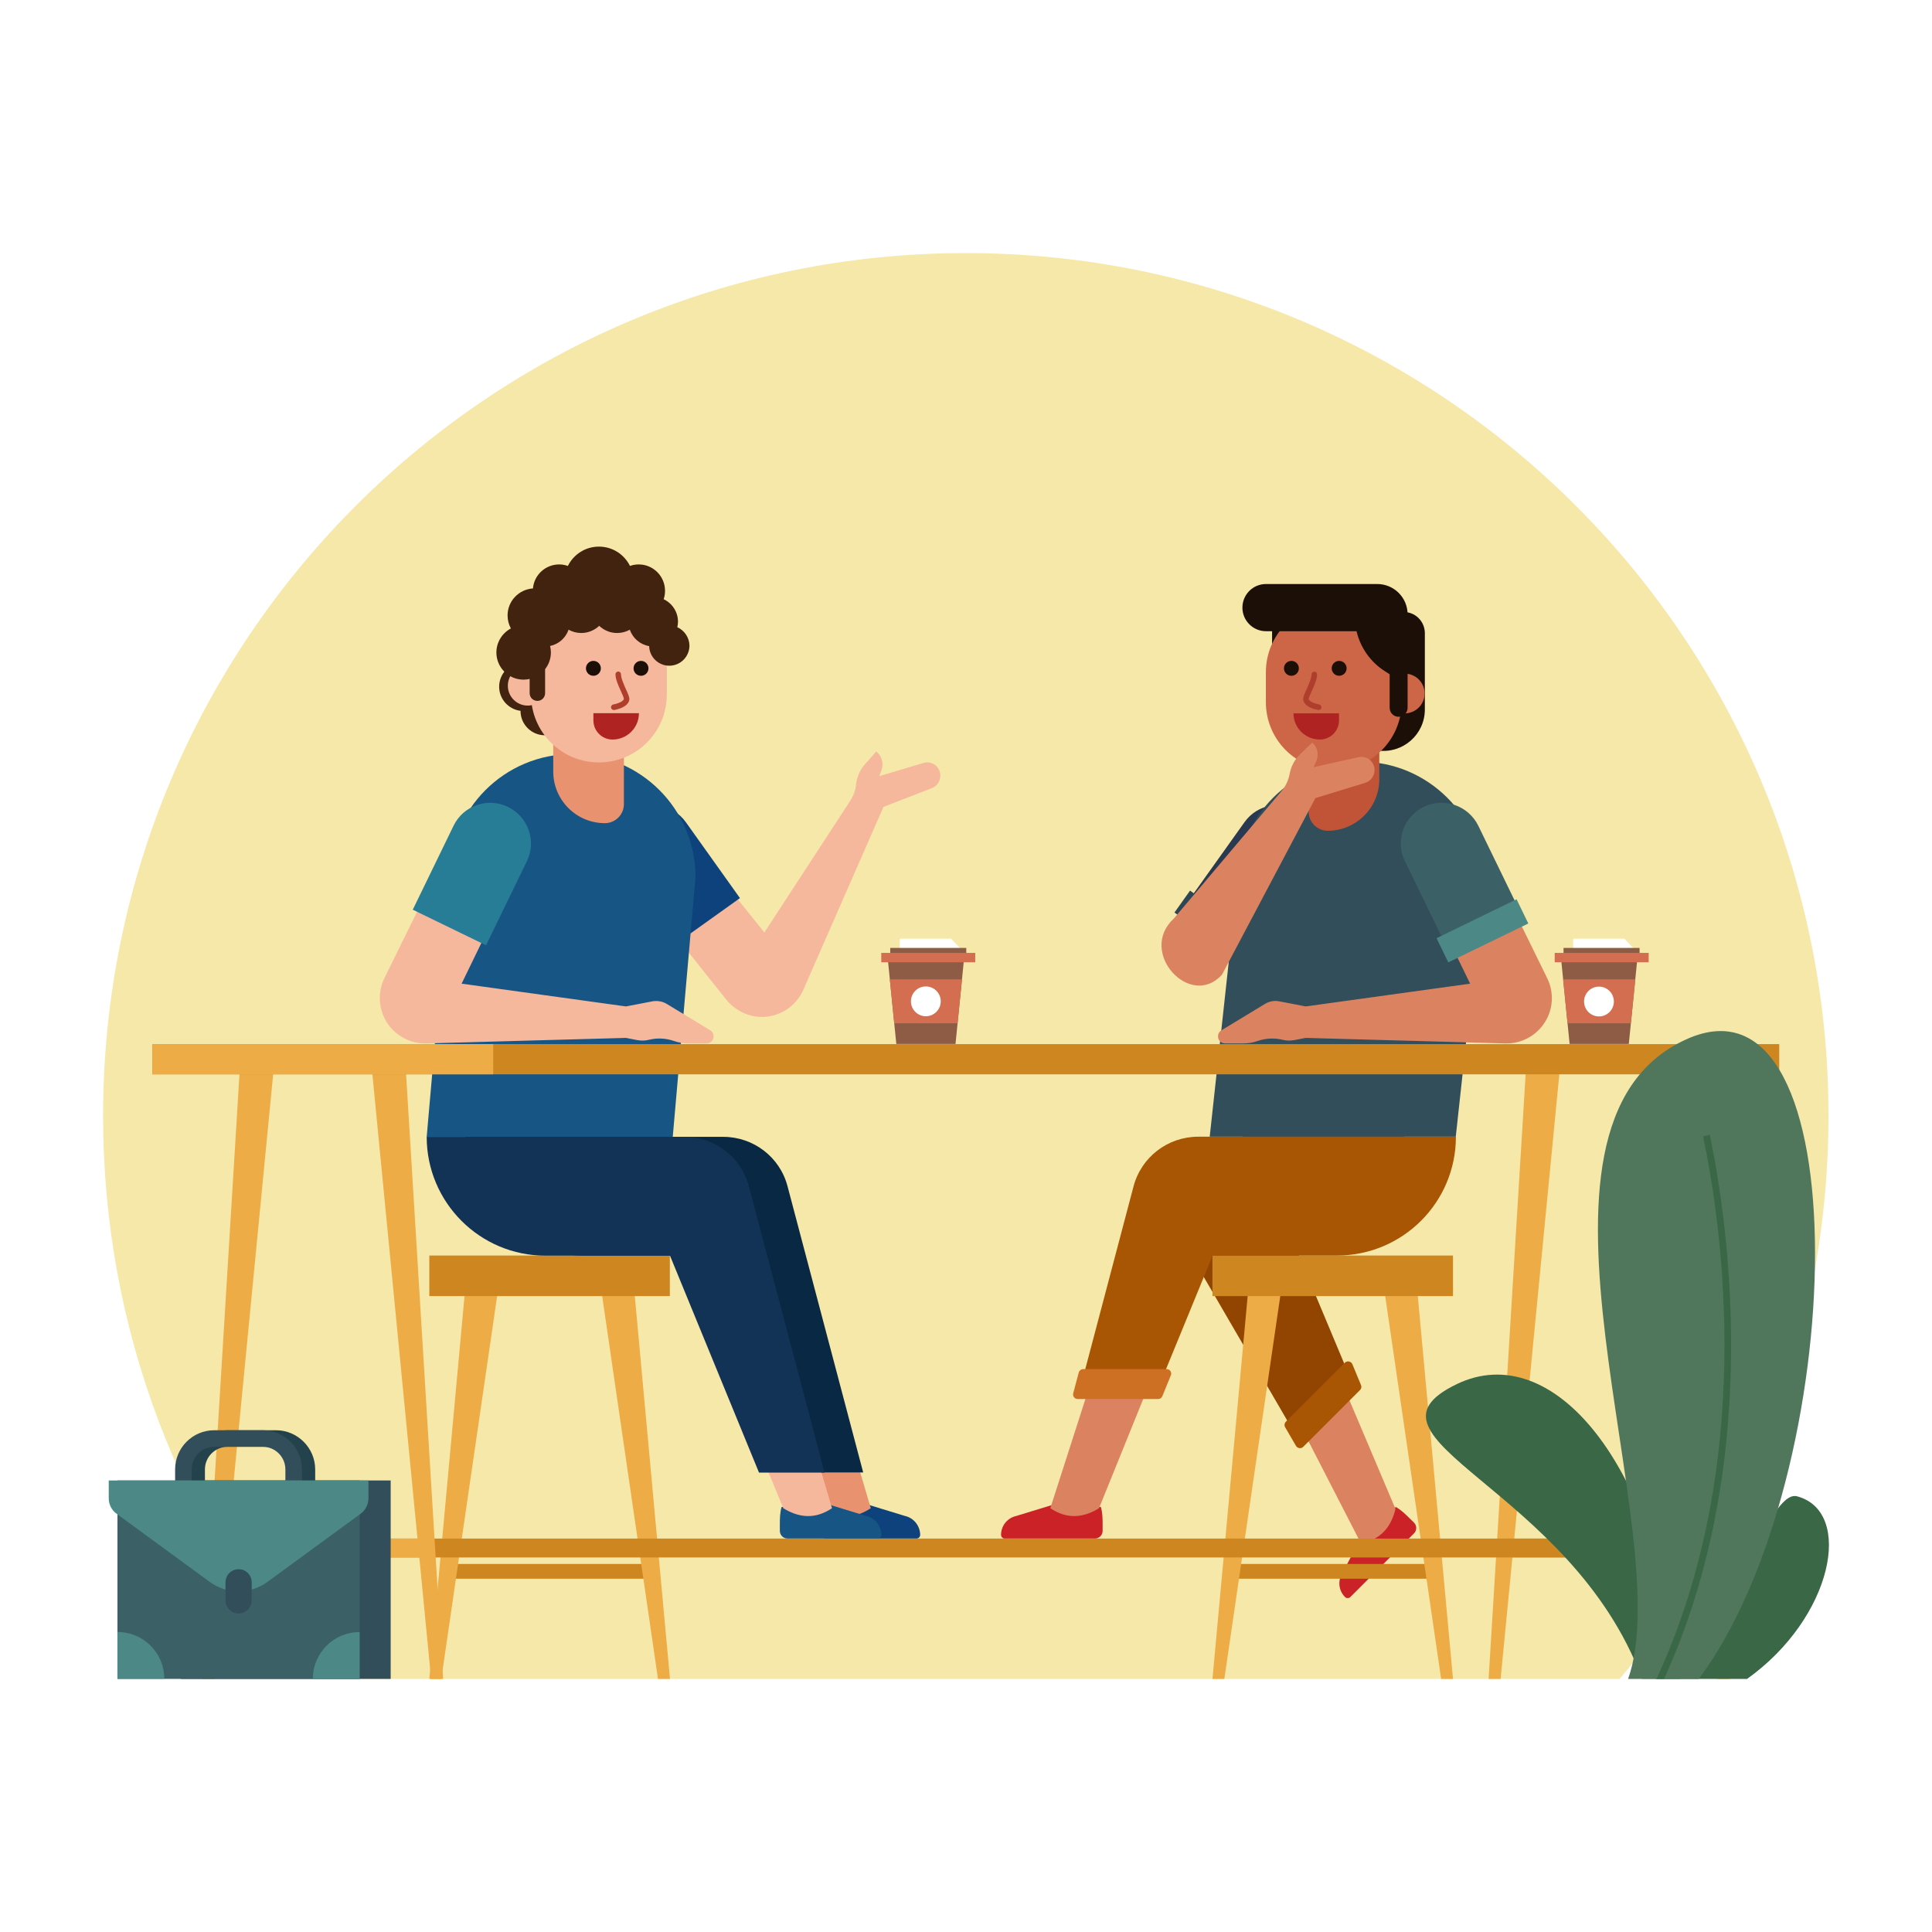 <?xml version="1.0" encoding="utf-8"?>
<!-- Generator: Adobe Illustrator 22.1.0, SVG Export Plug-In . SVG Version: 6.00 Build 0)  -->
<svg version="1.1" id="layer_1" xmlns="http://www.w3.org/2000/svg" xmlns:xlink="http://www.w3.org/1999/xlink" x="0px" y="0px"
	 viewBox="0 0 1400 1400" style="enable-background:new 0 0 1400 1400;" xml:space="preserve">
<style type="text/css">
	.st0{fill:#FFFFFF;}
	.st1{fill:#F6E8A9;}
	.st2{fill:#CE8720;}
	.st3{fill:#EDAC45;}
	.st4{fill:#F5B89C;}
	.st5{fill:#0D427C;}
	.st6{fill:#175584;}
	.st7{fill:#E89270;}
	.st8{fill:#092844;}
	.st9{fill:#133356;}
	.st10{fill:#42230F;}
	.st11{fill:#277C96;}
	.st12{fill:#1C0F07;}
	.st13{fill:#AF3E2C;}
	.st14{fill:#AF2323;}
	.st15{fill:#283951;}
	.st16{fill:#2D4656;}
	.st17{fill:#CB2227;}
	.st18{fill:#DB8361;}
	.st19{fill:#914500;}
	.st20{fill:#A85604;}
	.st21{fill:#324E5A;}
	.st22{fill:#C15436;}
	.st23{fill:#CC6646;}
	.st24{fill:#3B6166;}
	.st25{fill:#4C8986;}
	.st26{fill:#CE7024;}
	.st27{fill:#8E5C45;}
	.st28{fill:#D36F50;}
	.st29{fill:#3A6847;}
	.st30{fill:#50775C;}
	.st31{fill:#23424C;}
</style>
<g>
	<rect x="0" class="st0" width="1400" height="1400"/>
	<g>
		<path class="st1" d="M699.9,183.4c-345.3,0-625.2,279.9-625.2,625.2c0,155.9,57.1,298.5,151.4,408h947.5
			c94.4-109.5,151.4-252.1,151.4-408C1325.1,463.3,1045.2,183.4,699.9,183.4z"/>
		<g>
			<g>
				<g>
					<rect x="325.7" y="1133.3" class="st2" width="145.3" height="10.7"/>
					<g>
						<polygon class="st3" points="311.1,1216.6 319.8,1216.6 363.4,917.5 338.6,917.5 						"/>
						<polygon class="st3" points="433.2,917.5 476.8,1216.6 485.5,1216.6 458,917.5 						"/>
					</g>
					<rect x="311.1" y="909.8" class="st2" width="174.3" height="29.4"/>
				</g>
				<path class="st4" d="M669.1,552.9l-31.9,9.5l1.6-4.5c1.7-4.8,0.2-10.2-3.9-13.3l-8.1,9.2c-3.7,4.1-5.9,9.3-6.5,14.8v0
					c-0.4,4.2-1.9,8.2-4.2,11.7l-62.2,95.4l-26.5-33l-40.8,31.9L526,724c6,7.6,15,12.4,24.6,12.9c13.8,0.6,26.1-7.4,31.5-19.6
					l58.1-132.6l35.1-13.6c3.7-1.4,6.1-5,6.1-9C681.5,555.6,675.3,551,669.1,552.9z"/>
				<path class="st5" d="M455.8,588.9L455.8,588.9c-13.3,9.5-16.4,27.9-6.9,41.1l39.3,55.1l48-34.3L497,595.8
					C487.5,582.5,469.1,579.4,455.8,588.9z"/>
				<path class="st6" d="M414.8,546.4L414.8,546.4c-49.2,0-89.1,39.9-89.1,89.1l-16.5,188.3h178.3l16.5-188.3
					C503.9,586.3,464,546.4,414.8,546.4z"/>
				<g>
					<g>
						<path class="st5" d="M655.7,1098.5l-26.8-8.2l-34.4,1.7c-1.2,3.8-1.3,8.4-1.3,12.4v4.9c0,3.1,2.5,5.6,5.6,5.6h65.3
							c1.5,0,2.7-1.2,2.7-2.7C666.7,1105.6,662.1,1099.9,655.7,1098.5z"/>
						<path class="st7" d="M566.2,1021.3l29.5,71.6c11.5,7.1,23.3,8.1,35.3,0l-21.1-71.6H566.2z"/>
						<path class="st8" d="M524.1,823.8H337.3v0c0,47.5,38.5,86.1,86.1,86.1h90.2L578,1067h47.5l-54.8-207.3
							C565.2,838.5,546,823.8,524.1,823.8z"/>
					</g>
					<g>
						<path class="st6" d="M627.6,1098.5l-26.8-8.2l-34.4,1.7c-1.2,3.8-1.3,8.4-1.3,12.4v4.9c0,3.1,2.5,5.6,5.6,5.6H636
							c1.5,0,2.7-1.2,2.7-2.7C638.6,1105.6,634,1099.9,627.6,1098.5z"/>
						<path class="st4" d="M538.1,1021.3l29.5,71.6c11.5,7.1,23.3,8.1,35.3,0l-21.1-71.6H538.1z"/>
						<path class="st9" d="M496,823.8H309.2v0c0,47.5,38.5,86.1,86.1,86.1h90.2l64.5,157.2h47.5l-54.8-207.3
							C537.1,838.5,517.9,823.8,496,823.8z"/>
					</g>
				</g>
				<path class="st10" d="M396.9,497.7c0,0,0-0.1,0-0.1c0-9.7-7.9-17.6-17.6-17.6c-9.7,0-17.6,7.9-17.6,17.6c0,9,6.8,16.4,15.5,17.5
					c0,0,0,0.1,0,0.1c0,9.7,7.9,17.6,17.6,17.6c9.7,0,17.6-7.9,17.6-17.6C412.4,506.2,405.6,498.8,396.9,497.7z"/>
				<g>
					<path class="st7" d="M400.9,559.1c0,20.6,16.7,37.4,37.4,37.4h0c7.6,0,13.8-6.2,13.8-13.8V482.5h-51.2V559.1z"/>
					<path class="st4" d="M382.4,482.5L382.4,482.5c-7.9,0-14.4,6.4-14.4,14.4v0c0,7.9,6.4,14.4,14.4,14.4h0
						c7.9,0,14.4-6.4,14.4-14.4v0C396.8,488.9,390.3,482.5,382.4,482.5z"/>
					<path class="st4" d="M434,432.4L434,432.4c-27.2,0-49.2,22-49.2,49.2v21.7c0,27.2,22,49.2,49.2,49.2h0
						c27.2,0,49.2-22,49.2-49.2v-21.7C483.2,454.4,461.2,432.4,434,432.4z"/>
				</g>
				<g>
					<path class="st4" d="M514.7,746.6l-31.5-19.1c-3.1-1.9-6.8-2.5-10.4-1.9l-19.2,3.7l-119.1-16.5l18.5-38.1l-46.2-23.3
						l-28.2,57.3c-5,10.2-4.4,22.3,1.6,32h0c6.2,9.8,17.1,15.7,28.7,15.4l144.7-4l8.2,1.6c2.7,0.5,5.6,0.5,8.3-0.2h0
						c6-1.5,12.3-1.2,18.2,0.8c3.4,1.2,6.9,1.8,10.4,1.8H512c0.8,0,1.7-0.2,2.4-0.6C517.9,753.6,518,748.7,514.7,746.6z"/>
					<path class="st11" d="M368.1,584.7L368.1,584.7c-14.7-7.1-32.3-1-39.4,13.6l-29.6,60.9l53.1,25.8l29.6-60.9
						C388.9,609.5,382.8,591.9,368.1,584.7z"/>
				</g>
				<path class="st10" d="M490.8,454.5c0.3-1.3,0.5-2.6,0.5-4c0-7.2-4.3-13.4-10.4-16.3c0.7-1.9,1-4,1-6.1
					c0-10.5-8.5-19.1-19.1-19.1c-2.2,0-4.4,0.4-6.3,1.1c-4.1-8.3-12.6-14-22.5-14s-18.4,5.7-22.5,14c-2-0.7-4.1-1.1-6.3-1.1
					c-10,0-18.2,7.7-19,17.4c-10.3,0.7-18.4,9.2-18.4,19.6c0,3.4,0.9,6.6,2.4,9.4c-6.2,3.3-10.5,9.9-10.5,17.4
					c0,10.9,8.8,19.7,19.7,19.7c1.5,0,3-0.2,4.4-0.5v10.3c0,3.1,2.5,5.6,5.6,5.6s5.6-2.5,5.6-5.6v-17.4c2.6-3.3,4.2-7.5,4.2-12.1
					c0-1.6-0.2-3.2-0.6-4.7c6.3-1.3,11.3-5.8,13.4-11.8c2.7,1.5,5.9,2.4,9.2,2.4c5,0,9.6-2,13-5.2c3.4,3.2,7.9,5.2,13,5.2
					c3.3,0,6.5-0.9,9.2-2.4c2.1,6.2,7.5,10.8,14,11.9c0.2,7.9,6.7,14.2,14.6,14.2c8.1,0,14.6-6.6,14.6-14.6
					C499.5,461.9,495.9,456.8,490.8,454.5z"/>
				<g>
					<g>
						<circle class="st12" cx="430" cy="484.3" r="5.4"/>
						<circle class="st12" cx="464.5" cy="484.3" r="5.4"/>
						<path class="st13" d="M450,488.6c0-1.1-0.9-2-2-2s-2,0.9-2,2c0,3.7,2.1,8.2,3.9,12.2c0.9,2,2.2,4.8,2.2,5.6
							c-0.2,1.2-2.3,3-7.7,4.1c-1.1,0.2-1.8,1.3-1.6,2.4c0.2,0.9,1,1.6,2,1.6c0.1,0,0.3,0,0.4,0c6.5-1.3,10.2-3.9,10.8-7.3
							c0.3-1.7-0.7-4-2.5-7.9C452,495.8,450,491.5,450,488.6z"/>
					</g>
					<path class="st14" d="M430,522c0,7.7,6.2,13.9,13.9,13.9c10.5,0,19.1-8.5,19.1-19.1h-33V522z"/>
				</g>
			</g>
			<g>
				<path class="st15" d="M942.9,588.9L942.9,588.9c-13.3-9.5-31.7-6.4-41.1,6.9l-39.3,55.1l48,34.3l39.3-55.1
					C959.2,616.8,956.1,598.3,942.9,588.9z"/>
				<g>
					<g>
						<g>
							
								<rect x="872.9" y="639.8" transform="matrix(0.58 -0.815 0.815 0.58 -176.673 1001.593)" class="st16" width="19.5" height="64.5"/>
						</g>
					</g>
				</g>
				<g>
					<g>
						<g>
							<path class="st17" d="M1021.1,1099.9c-2.8-2.8-6.1-6-9.7-7.9l-25.5,23.1l-13.1,24.7c-3.6,5.6-2.8,12.9,1.9,17.5h0
								c1,1,2.7,1,3.8,0l46.1-46.1c2.2-2.2,2.2-5.7,0-7.9L1021.1,1099.9z"/>
							<path class="st18" d="M937.8,1024.2l48.4,94.2c14.3-2.8,21.9-11.8,25-25l-42.4-100.1L937.8,1024.2z"/>
							<path class="st19" d="M1003.6,720.4L871.5,852.5c-15.5,15.5-18.6,39.5-7.6,58.4l76.4,131.4l39.8-39.8l-40.4-96.5l63.8-63.8
								C1037.2,808.5,1037.2,754,1003.6,720.4L1003.6,720.4z"/>
						</g>
					</g>
					<g>
						<path class="st20" d="M980,988.6c-0.9-2.2-3.8-2.8-5.5-1.1l-42.7,42.7c-1.1,1.1-1.3,2.8-0.5,4.1l7.8,13.4
							c1.1,1.9,3.7,2.3,5.3,0.7l41.1-41.1c1-1,1.3-2.4,0.7-3.7L980,988.6z"/>
					</g>
				</g>
				<g>
					<rect x="893.1" y="1133.3" class="st2" width="145.3" height="10.7"/>
					<g>
						<polygon class="st3" points="1000.6,917.5 1044.3,1216.6 1052.9,1216.6 1025.4,917.5 						"/>
						<polygon class="st3" points="878.6,1216.6 887.2,1216.6 930.9,917.5 906.1,917.5 						"/>
					</g>
					<rect x="878.6" y="909.8" class="st2" width="174.3" height="29.4"/>
				</g>
				<path class="st21" d="M985.6,551.9L985.6,551.9c-49.2,0-89.1,39.9-89.1,89.1l-19.9,182.7h178.3l19.9-182.7
					C1074.8,591.8,1034.9,551.9,985.6,551.9z"/>
				<path class="st12" d="M1017.3,443.5h-95.5v75.9l77,24.5c17.9,2.2,33.7-11.7,33.7-29.8v-55.4
					C1032.4,450.3,1025.7,443.5,1017.3,443.5z"/>
				<g>
					<path class="st22" d="M948.3,588.2c0,7.6,6.2,13.8,13.8,13.8l0,0c20.6,0,37.4-16.7,37.4-37.4V488h-51.2V588.2z"/>
					
						<ellipse transform="matrix(0.987 -0.16 0.16 0.987 -67.326 169.561)" class="st23" cx="1018.1" cy="502.4" rx="14.4" ry="14.4"/>
					<path class="st23" d="M966.5,437.9L966.5,437.9c-27.2,0-49.2,22-49.2,49.2v21.7c0,27.2,22,49.2,49.2,49.2l0,0
						c27.2,0,49.2-22,49.2-49.2v-21.7C1015.7,460,993.7,437.9,966.5,437.9z"/>
					<path class="st18" d="M984.4,548.7l-32.5,7.2l1.9-4.3c2.1-4.7,0.9-10.1-2.9-13.5l-8.8,8.5c-4,3.8-6.6,8.8-7.6,14.3
						c-0.8,4.1-2.5,8-5,11.3l-78.9,93.4c-26.4,24.3,11.9,66.1,34.9,40.7l67.7-128l36-11c3.8-1.2,6.5-4.5,6.8-8.5
						C996.6,552.4,990.7,547.3,984.4,548.7z"/>
				</g>
				<g>
					<path class="st18" d="M1093,651.4l-46.2,23.3l18.5,38.1l-119.1,16.5l-19.2-3.7c-3.6-0.7-7.3,0-10.4,1.9l-31.5,19.1
						c-3.4,2-3.3,7,0.2,8.9c0.7,0.4,1.6,0.6,2.4,0.6h13.3c3.6,0,7.1-0.6,10.4-1.8c5.9-2,12.2-2.3,18.2-0.8l0,0
						c2.7,0.7,5.5,0.7,8.3,0.2l8.2-1.6l144.7,4c11.6,0.3,22.5-5.5,28.7-15.4l0,0c6.1-9.6,6.7-21.7,1.6-32L1093,651.4z"/>
					<path class="st24" d="M1031.7,584.7c-14.7,7.1-20.8,24.8-13.6,39.4l29.6,60.9l53.1-25.8l-29.6-60.9
						C1064,583.7,1046.3,577.6,1031.7,584.7z"/>
					<g>
						
							<rect x="1042.5" y="664.6" transform="matrix(0.899 -0.437 0.437 0.899 -186.668 537.943)" class="st25" width="64.5" height="19.5"/>
					</g>
				</g>
				<g>
					<g>
						<circle class="st12" cx="970.4" cy="484.3" r="5.4"/>
						<circle class="st12" cx="935.8" cy="484.3" r="5.4"/>
						<path class="st13" d="M956,510.5c-5.4-1.1-7.5-2.9-7.7-4c0-0.8,1.2-3.6,2.2-5.6c1.8-4,3.9-8.5,3.9-12.2c0-1.1-0.9-2-2-2
							s-2,0.9-2,2c0,2.8-2,7.1-3.5,10.6c-1.8,3.9-2.8,6.2-2.5,7.9c0.6,3.5,4.3,6,10.8,7.3c0.1,0,0.3,0,0.4,0c0.9,0,1.8-0.7,2-1.6
							C957.7,511.8,957,510.7,956,510.5z"/>
					</g>
					<path class="st14" d="M956.4,535.9c7.7,0,13.9-6.2,13.9-13.9v-5.1h-33C937.3,527.4,945.9,535.9,956.4,535.9z"/>
				</g>
				<path class="st12" d="M998,423.2h-80.6c-9.5,0-17.1,7.7-17.1,17.1v0c0,9.5,7.7,17.1,17.1,17.1H983c2.8,11.9,10.1,22.3,20.4,28.9
					l3.6,2.3v24.3c0,3.6,2.9,6.5,6.5,6.5s6.5-2.9,6.5-6.5v-67.7C1020,433,1010.1,423.2,998,423.2z"/>
				<g>
					<g>
						<g>
							<path class="st17" d="M763.3,1090.3l-26.8,8.2c-6.5,1.4-11.1,7.1-11.1,13.7c0,1.5,1.2,2.7,2.7,2.7h65.3
								c3.1,0,5.6-2.5,5.6-5.6v-4.9c0-4-0.1-8.6-1.3-12.4L763.3,1090.3z"/>
							<path class="st18" d="M761.1,1092.9c12.1,8.1,23.8,7.1,35.3,0l40.8-100.8h-43.7L761.1,1092.9z"/>
							<path class="st20" d="M821.4,859.7l-38.8,146.9h56.4l39.7-96.8h90.2c47.5,0,86.1-38.5,86.1-86.1v0H868.1
								C846.1,823.8,827,838.5,821.4,859.7z"/>
						</g>
					</g>
					<g>
						<path class="st26" d="M845.4,992.1h-60.4c-1.5,0-2.9,1-3.3,2.5l-4,15c-0.6,2.1,1,4.2,3.3,4.2h58.2c1.4,0,2.6-0.8,3.1-2.1
							l6.1-15C849.4,994.5,847.8,992.1,845.4,992.1z"/>
					</g>
				</g>
			</g>
		</g>
		<g>
			<g>
				<g>
					<polygon class="st3" points="1078.7,1216.6 1087.4,1216.6 1131,767.6 1106.2,767.6 					"/>
					<polygon class="st3" points="1200.8,767.6 1244.4,1216.6 1253,1216.6 1225.6,767.6 					"/>
				</g>
				<rect x="1093.3" y="1114.9" class="st3" width="145.3" height="13.7"/>
				<rect x="233.9" y="1114.9" class="st2" width="926.7" height="13.7"/>
				<g>
					<polygon class="st3" points="146.7,1216.6 155.4,1216.6 199,767.6 174.2,767.6 					"/>
					<polygon class="st3" points="268.8,767.6 312.4,1216.6 321.1,1216.6 293.6,767.6 					"/>
				</g>
				<rect x="161.3" y="1114.9" class="st3" width="145.3" height="13.7"/>
			</g>
			<rect x="110.4" y="756.6" class="st2" width="1178.9" height="21.9"/>
			<rect x="110.4" y="756.6" class="st3" width="247" height="21.9"/>
		</g>
		<g id="XMLID_76_">
			<g>
				<g id="XMLID_22_">
					<g>
						<polygon class="st27" points="1137.4,756.5 1180.3,756.5 1186.5,694.6 1131.2,694.6 						"/>
					</g>
					<polygon class="st0" points="1140,680.2 1140,688.6 1185,688.6 1177.1,680.2 					"/>
					<rect x="1133" y="686.9" class="st27" width="55.1" height="5.9"/>
					<rect x="1126.6" y="690.5" class="st28" width="68.1" height="6.8"/>
				</g>
				<g id="XMLID_21_">
					<polygon class="st28" points="1135.9,741.5 1181.8,741.5 1185,709.7 1132.7,709.7 					"/>
				</g>
				
					<ellipse transform="matrix(0.987 -0.16 0.16 0.987 -101.26 194.998)" class="st0" cx="1158.9" cy="725.6" rx="10.8" ry="10.8"/>
			</g>
		</g>
		<g id="XMLID_1_">
			<g>
				<g id="XMLID_20_">
					<g>
						<polygon class="st27" points="649.5,756.5 692.4,756.5 698.6,694.6 643.3,694.6 						"/>
					</g>
					<polygon class="st0" points="652,680.2 652,688.6 697.1,688.6 689.2,680.2 					"/>
					<rect x="645.1" y="686.9" class="st27" width="55.1" height="5.9"/>
					<rect x="638.6" y="690.5" class="st28" width="68.1" height="6.8"/>
				</g>
				<g id="XMLID_19_">
					<polygon class="st28" points="648,741.5 693.9,741.5 697.1,709.7 644.8,709.7 					"/>
				</g>
				<circle class="st0" cx="670.9" cy="725.6" r="10.8"/>
			</g>
		</g>
		<g>
			<path class="st29" d="M1055.8,1002.9c-82,39.4,82.4,74.7,134.1,213.6h27.3C1201.4,1059.9,1124.9,969.8,1055.8,1002.9z"/>
			<path class="st29" d="M1302.3,1084.3c-21.1-5.7-45.4,95-102.5,124.7v7.6h66.2C1328.2,1172.3,1343.5,1095.4,1302.3,1084.3z"/>
			<g>
				<path class="st30" d="M1221.8,753.2c-137.5,62.6-4.4,357.6-42,463.4h51.2C1340.6,1069.5,1349.1,695.2,1221.8,753.2z"/>
				<g>
					<path class="st29" d="M1234.1,823.4c14.1,67.1,38.2,237.4-33.7,393.1h5.5c29.9-65.6,46.1-140.6,48.3-223.2
						c2-76-8.7-139.7-15.2-171L1234.1,823.4z"/>
				</g>
			</g>
		</g>
		<g>
			<rect x="131.1" y="1072.8" class="st21" width="152" height="143.8"/>
			<g>
				<g>
					<path class="st31" d="M200,1036.4h-35.1c-15.7,0-28.4,12.7-28.4,28.4v19.2h12v-19.2c0-9.1,7.4-16.4,16.4-16.4H200
						c9.1,0,16.4,7.4,16.4,16.4v19.2h12v-19.2C228.4,1049.2,215.6,1036.4,200,1036.4z"/>
				</g>
				<g>
					<path class="st21" d="M190.4,1036.4h-35.1c-15.7,0-28.4,12.7-28.4,28.4v19.2h12v-19.2c0-9.1,7.4-16.4,16.4-16.4h35.1
						c9.1,0,16.4,7.4,16.4,16.4v19.2h12v-19.2C218.8,1049.2,206.1,1036.4,190.4,1036.4z"/>
				</g>
			</g>
			<rect x="85.1" y="1072.8" class="st24" width="175.5" height="143.8"/>
			<g>
				<g>
					<path class="st25" d="M85.1,1182.6v33.9h33.9C119.1,1197.8,103.9,1182.6,85.1,1182.6z"/>
				</g>
				<g>
					<path class="st25" d="M226.7,1216.6h33.9v-33.9C241.9,1182.6,226.7,1197.8,226.7,1216.6z"/>
				</g>
			</g>
			<path class="st25" d="M78.8,1085.7c0,4.5,2.1,8.7,5.8,11.3l67.4,49.3c12.4,9.1,29.3,9.1,41.8,0l67.4-49.3
				c3.6-2.6,5.8-6.9,5.8-11.3v-12.9H78.8V1085.7z"/>
			<path class="st21" d="M172.9,1137.1c-5.3,0-9.5,4.3-9.5,9.5v13.1c0,5.3,4.3,9.5,9.5,9.5c5.3,0,9.5-4.3,9.5-9.5v-13.1
				C182.4,1141.3,178.1,1137.1,172.9,1137.1z"/>
		</g>
	</g>
</g>
</svg>
